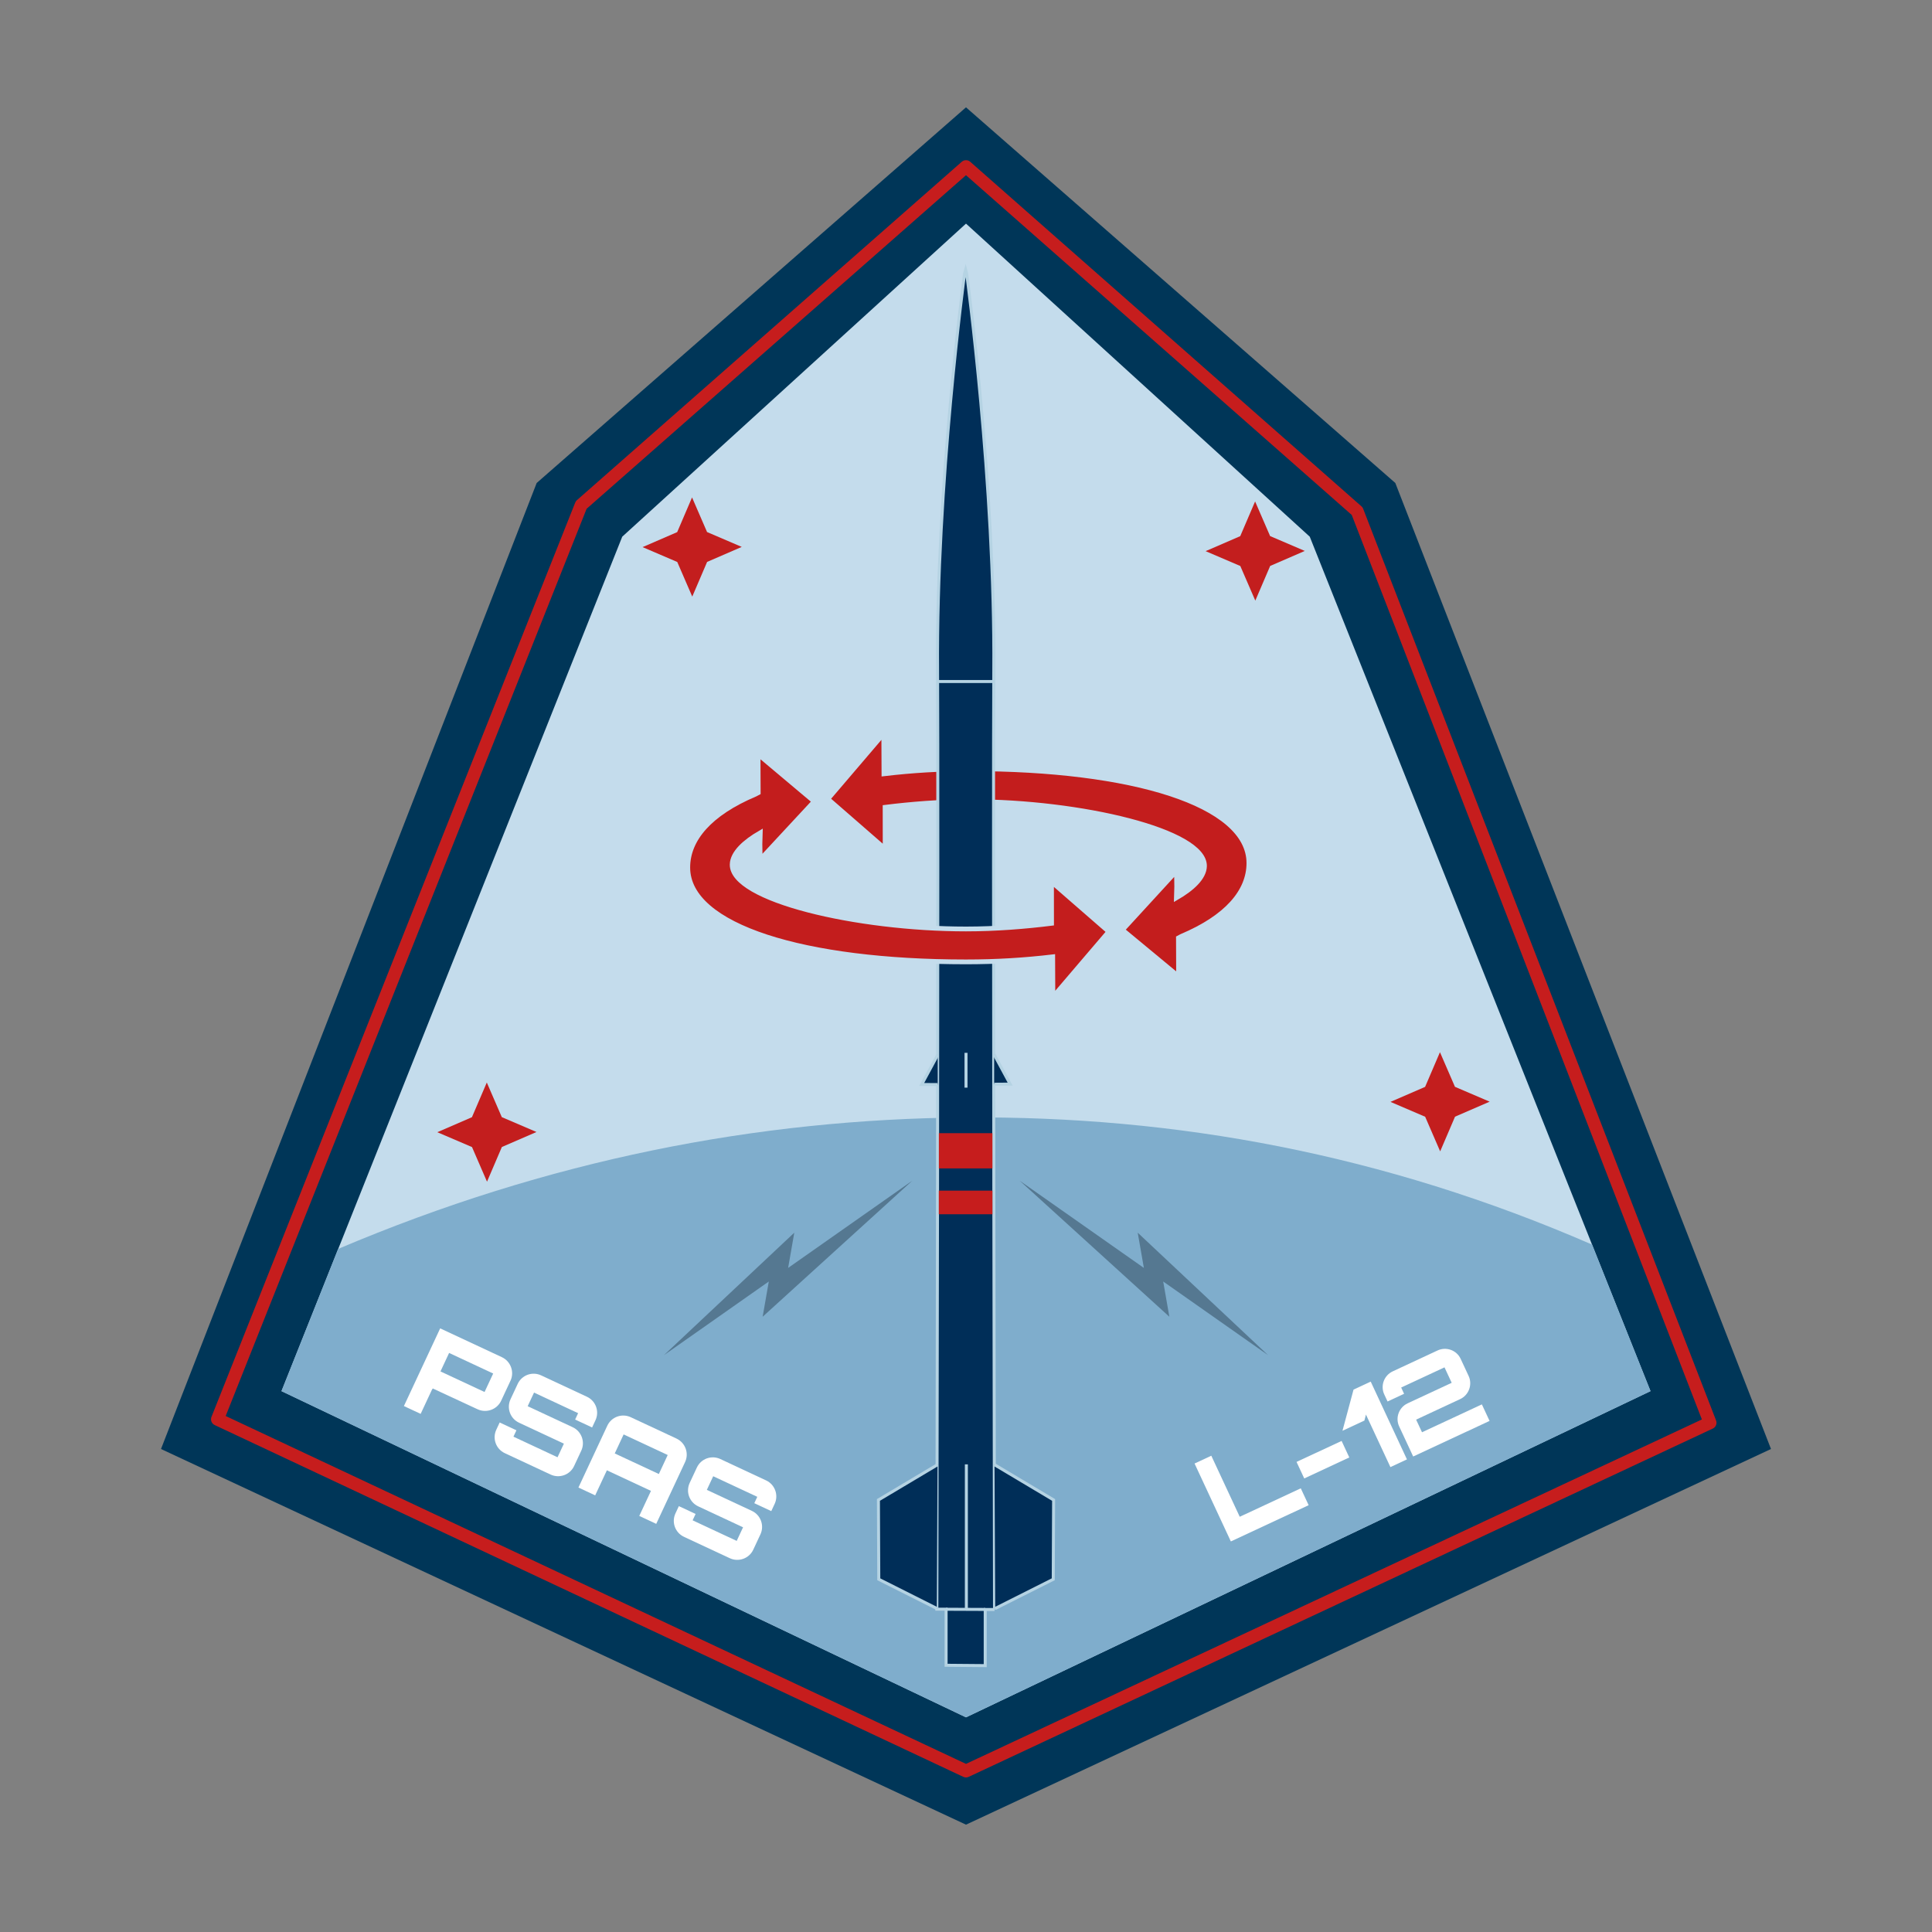 <?xml version="1.0" encoding="UTF-8" standalone="no"?>
<!-- Created with Inkscape (http://www.inkscape.org/) -->

<svg
   xmlns:dc="http://purl.org/dc/elements/1.1/"
   xmlns:cc="http://creativecommons.org/ns#"
   xmlns:rdf="http://www.w3.org/1999/02/22-rdf-syntax-ns#"
   xmlns:svg="http://www.w3.org/2000/svg"
   xmlns="http://www.w3.org/2000/svg"
   xmlns:sodipodi="http://sodipodi.sourceforge.net/DTD/sodipodi-0.dtd"
   xmlns:inkscape="http://www.inkscape.org/namespaces/inkscape"
   width="405"
   height="405"
   id="svg2"
   version="1.1"
   inkscape:version="0.48.3.1 r9886"
   sodipodi:docname="L12_patch.svg">
  <rect width="100%" height="100%" fill="#808080" stroke="none"/>
  <defs
     id="defs4" />
  <sodipodi:namedview
     id="base"
     pagecolor="#ffffff"
     bordercolor="#666666"
     borderopacity="1.0"
     inkscape:pageopacity="0.0"
     inkscape:pageshadow="2"
     inkscape:zoom="1.6726131"
     inkscape:cx="202.5"
     inkscape:cy="202.5"
     inkscape:document-units="in"
     inkscape:current-layer="layer1"
     showgrid="true"
     units="in"
     borderlayer="true"
     inkscape:showpageshadow="false"
     showguides="true"
     inkscape:guide-bbox="true"
     guidecolor="#ff00c6"
     guideopacity="0.157"
     inkscape:window-width="1920"
     inkscape:window-height="1176"
     inkscape:window-x="1280"
     inkscape:window-y="0"
     inkscape:window-maximized="1">
    <inkscape:grid
       type="xygrid"
       id="grid2989"
       empspacing="4"
       visible="true"
       enabled="true"
       snapvisiblegridlinesonly="true"
       units="in"
       spacingx="0.125in"
       spacingy="0.125in"
       color="#f000ff"
       opacity="0.039"
       empcolor="#f000ff"
       empopacity="0.086"
       originx="0.25in"
       originy="0.25in" />
    <inkscape:grid
       type="axonomgrid"
       id="grid2995"
       units="in"
       empspacing="4"
       visible="true"
       enabled="false"
       snapvisiblegridlinesonly="true"
       spacingy="0.289in" />
    <sodipodi:guide
       orientation="0,1"
       position="-45,202.5"
       id="guide2999" />
    <sodipodi:guide
       orientation="1,0"
       position="202.5,11.25"
       id="guide3001" />
    <sodipodi:guide
       position="22.5,382.5"
       orientation="360,0"
       id="guide4041" />
    <sodipodi:guide
       position="22.5,22.5"
       orientation="0,360"
       id="guide4043" />
    <sodipodi:guide
       position="382.5,22.5"
       orientation="-360,0"
       id="guide4045" />
    <sodipodi:guide
       position="382.5,382.5"
       orientation="0,-360"
       id="guide4047" />
  </sodipodi:namedview>
  <g
     inkscape:label="Layer 1"
     inkscape:groupmode="layer"
     id="layer1"
     transform="translate(0,-647.362)">
    <path
       style="fill:#003658;fill-opacity:1;stroke:none"
       d="m 202.5,1029.862 -168.75,-78.75 78.75,-202.5 90,-78.75 90,78.75 78.75,202.5 z"
       id="path3196"
       inkscape:connector-curvature="0"
       sodipodi:nodetypes="ccccccc" />
    <path
       style="fill:#c4dcec;fill-opacity:1;stroke:none"
       d="M 59.014,938.977 130.439,759.865 202.5,694.241 274.561,759.865 345.986,938.977 202.5,1007.362 z"
       id="path3196-4-0"
       inkscape:connector-curvature="0"
       sodipodi:nodetypes="ccccccc" />
    <path
       style="fill:#c31d1d;fill-opacity:1;stroke:#c4dcec;stroke-opacity:1"
       d="m 246.673,833.247 -0.049,-3.322 -11.347,12.369 11.785,9.758 -0.031,-8.068 0.621,-0.33 c 9.516,-4.015 14.151,-9.42 14.151,-15.368 0,-12.411 -24.602,-19.776 -58.326,-19.776 -6.473,0 -12.324,0.372 -18.178,1.06 l -0.037,-8.462 -11.734,13.744 12.023,10.47 -0.011,-8.728 c 5.366,-0.669 11.609,-1.185 17.937,-1.185 22.904,0 49.125,6.092 49.015,13.507 -0.037,2.465 -2.698,4.814 -5.887,6.652 z"
       id="path4433-5-2-9-5-2"
       inkscape:connector-curvature="0"
       sodipodi:nodetypes="ccccccsscccccsscc" />
    <path
       style="fill:#7fadcc;fill-opacity:1;stroke:none"
       d="M 202.5 234.25 C 158.728 234.577 114.855 243.15 70.875 261.812 L 59 291.625 L 202.5 360 L 346 291.625 L 333.75 260.906 C 290.061 241.892 246.328 233.922 202.5 234.25 z "
       transform="translate(0,647.362)"
       id="path3196-4-0-7" />
    <g
       transform="matrix(1.168,0,0,1.168,473.92,-19.524)"
       id="g4124-1"
       style="fill:#002e58;fill-opacity:1;stroke:#b5d3e3;stroke-opacity:1;stroke-width:0.54;stroke-miterlimit:4;stroke-dasharray:none">
      <path
         sodipodi:nodetypes="cscccscccccc"
         id="path2890-0"
         d="m -227.261,859.832 c 0,0 -0.289,-147.51 -0.13,-168.455 0.256,-33.589 -4.862,-71.261 -4.862,-71.261 l -0.19,-0.744 -0.19,0.684 c 0,0 -5.108,37.672 -4.852,71.261 0.159,20.944 -0.13,168.455 -0.13,168.455 l 1.661,0 0,10.069 7.023,0.06 0,-10.069 1.671,0 z"
         style="fill:#002e58;fill-opacity:1;stroke:#b5d3e3;stroke-width:0.54;stroke-linecap:butt;stroke-linejoin:miter;stroke-miterlimit:4;stroke-opacity:1;stroke-dasharray:none"
         inkscape:connector-curvature="0" />
      <path
         inkscape:connector-curvature="0"
         id="rect3731-9-7"
         d="m -237.264,788.893 9.629,0 0,-4.238 -9.629,0 z"
         style="fill:#c61d1d;fill-opacity:1;stroke:none"
         sodipodi:nodetypes="ccccc" />
      <path
         sodipodi:nodetypes="ccccc"
         inkscape:connector-curvature="0"
         id="rect3733-7-5"
         d="m -237.253,780.666 9.618,0 0,-6.324 -9.618,0 z"
         style="fill:#c61d1d;fill-opacity:1;stroke:none" />
      <path
         id="path2943-2-8"
         d="m -237.49,833.846 -10.608,6.322 0.064,14.24 10.416,5.236"
         style="fill:#002e58;fill-opacity:1;stroke:#b5d3e3;stroke-width:0.54;stroke-linecap:butt;stroke-linejoin:miter;stroke-miterlimit:4;stroke-opacity:1;stroke-dasharray:none;display:inline"
         inkscape:connector-curvature="0" />
      <path
         id="path2971-5"
         d="m -227.513,693.28 -9.85,0"
         style="fill:#002e58;stroke:#b5d3e3;stroke-width:0.54;stroke-linecap:butt;stroke-linejoin:miter;stroke-miterlimit:4;stroke-opacity:1;stroke-dasharray:none;fill-opacity:1"
         inkscape:connector-curvature="0" />
      <path
         id="path2917-9"
         d="m -227.329,760.219 2.874,5.318 -2.874,0.021"
         style="fill:#002e58;fill-opacity:1;stroke:#b5d3e3;stroke-width:0.54;stroke-linecap:butt;stroke-linejoin:miter;stroke-miterlimit:4;stroke-opacity:1;stroke-dasharray:none"
         inkscape:connector-curvature="0"
         sodipodi:nodetypes="ccc" />
      <path
         id="path2917-0-4"
         d="m -237.458,760.282 -2.874,5.318 2.874,0.021"
         style="fill:#002e58;fill-opacity:1;stroke:#b5d3e3;stroke-width:0.54;stroke-linecap:butt;stroke-linejoin:miter;stroke-miterlimit:4;stroke-opacity:1;stroke-dasharray:none;display:inline"
         inkscape:connector-curvature="0"
         sodipodi:nodetypes="ccc" />
      <path
         id="path2941-9"
         d="m -232.378,759.921 0,6.249"
         style="fill:#002e58;fill-opacity:1;stroke:#b5d3e3;stroke-width:0.54;stroke-linecap:butt;stroke-linejoin:miter;stroke-miterlimit:4;stroke-opacity:1;stroke-dasharray:none"
         inkscape:connector-curvature="0"
         sodipodi:nodetypes="cc" />
      <path
         id="path2943-5"
         d="m -227.265,833.846 10.608,6.322 -0.064,14.24 -10.416,5.236"
         style="fill:#002e58;fill-opacity:1;stroke:#b5d3e3;stroke-width:0.54;stroke-linecap:butt;stroke-linejoin:miter;stroke-miterlimit:4;stroke-opacity:1;stroke-dasharray:none"
         inkscape:connector-curvature="0" />
      <path
         id="path2967-0"
         d="m -232.314,833.782 0,25.926"
         style="fill:#002e58;fill-opacity:1;stroke:#b5d3e3;stroke-width:0.54;stroke-linecap:butt;stroke-linejoin:miter;stroke-miterlimit:4;stroke-opacity:1;stroke-dasharray:none"
         inkscape:connector-curvature="0" />
      <path
         sodipodi:nodetypes="cc"
         id="path2969-2"
         d="m -228.916,859.817 -7.036,-0.03"
         style="fill:#002e58;stroke:#b5d3e3;stroke-width:0.54;stroke-linecap:butt;stroke-linejoin:miter;stroke-miterlimit:4;stroke-opacity:1;stroke-dasharray:none;fill-opacity:1"
         inkscape:connector-curvature="0" />
    </g>
    <path
       style="fill:none;stroke:#c61d1d;stroke-width:2.7;stroke-opacity:1;stroke-miterlimit:4;stroke-dasharray:none;stroke-linejoin:round;stroke-linecap:round"
       d="M 202.5,1018.612 45.586,944.875 121.834,753.219 202.5,682.291 l 81.999,72.22 73.974,191.096 z"
       id="path3196-4-8"
       inkscape:connector-curvature="0"
       sodipodi:nodetypes="ccccccc" />
    <path
       style="opacity:0.99;fill:#c31d1d;fill-opacity:1;fill-rule:nonzero;stroke:none"
       d="m 273.52,762.853 -7.271,-3.115 -3.145,-7.258 -3.115,7.271 -7.258,3.145 7.271,3.115 3.145,7.258 3.115,-7.271 z"
       id="path4106-8-6"
       inkscape:connector-curvature="0" />
    <path
       style="opacity:0.99;fill:#c31d1d;fill-opacity:1;fill-rule:nonzero;stroke:none"
       d="m 155.489,762.008 -7.271,-3.115 -3.145,-7.258 -3.115,7.271 -7.258,3.145 7.271,3.115 3.145,7.258 3.115,-7.271 z"
       id="path4106-8-6-4"
       inkscape:connector-curvature="0" />
    <path
       style="opacity:0.99;fill:#c31d1d;fill-opacity:1;fill-rule:nonzero;stroke:none"
       d="m 112.463,884.66 -7.271,-3.115 -3.145,-7.258 -3.115,7.271 -7.258,3.145 7.271,3.115 3.145,7.258 3.115,-7.271 z"
       id="path4106-8-6-0"
       inkscape:connector-curvature="0" />
    <path
       style="opacity:0.99;fill:#c31d1d;fill-opacity:1;fill-rule:nonzero;stroke:none"
       d="M 312.271,878.304 305,875.189 l -3.145,-7.258 -3.115,7.271 -7.258,3.145 7.271,3.115 3.145,7.258 3.115,-7.271 z"
       id="path4106-8-6-3"
       inkscape:connector-curvature="0" />
    <rect
       style="fill:#003658;fill-opacity:1;stroke:none"
       id="rect4532"
       width="22.5"
       height="22.5"
       x="-67.5"
       y="22.5"
       transform="translate(0,647.362)" />
    <rect
       style="fill:#c4dcec;fill-opacity:1;stroke:none"
       id="rect4532-4"
       width="22.5"
       height="22.5"
       x="-67.5"
       y="703.612" />
    <rect
       style="fill:#7fadcc;fill-opacity:1;stroke:none"
       id="rect4532-0"
       width="22.5"
       height="22.5"
       x="-67.5"
       y="737.362" />
    <rect
       style="fill:#c31f1f;fill-opacity:1;stroke:none"
       id="rect4532-3"
       width="22.5"
       height="22.5"
       x="-67.5"
       y="804.862" />
    <rect
       style="fill:#ffffff;fill-opacity:1;stroke:#000000;stroke-width:0.9;stroke-miterlimit:4;stroke-opacity:1;stroke-dasharray:none"
       id="rect4532-7"
       width="22.5"
       height="22.5"
       x="-67.5"
       y="838.612" />
    <path
       style="fill:#557891;fill-opacity:1;stroke:none"
       d="m 139.175,931.444 27.329,-25.679 -1.291,7.388 26.037,-18.291 -31.379,28.524 1.291,-7.388 z"
       id="path4605"
       inkscape:connector-curvature="0"
       sodipodi:nodetypes="ccccccc" />
    <g
       transform="matrix(0.906,0.423,-0.423,0.906,0,0)"
       style="font-size:25px;font-style:normal;font-variant:normal;font-weight:900;font-stretch:normal;text-align:start;line-height:125%;letter-spacing:0px;word-spacing:0px;writing-mode:lr-tb;text-anchor:start;fill:#ffffff;fill-opacity:1;stroke:none;font-family:Orbitron;-inkscape-font-specification:Orbitron Heavy"
       id="text4240">
      <path
         d="m 475.335,799.953 0,17.975 3.875,0 0,-5.775 c 0.025,0.025 0.075,0.025 0.075,0.025 0,-0.1 -0.025,-0.15 -0.075,-0.15 l 10.4,-0.025 c 2.05,0 3.725,-1.675 3.725,-3.7 l 0,-4.65 c 0,-2.025 -1.675,-3.7 -3.725,-3.7 l -14.275,0 m 3.875,3.875 10.2,0 0,4.275 -10.2,0 0,-4.275"
         style=""
         id="path3034" />
      <path
         d="m 512.986,803.628 c 0,-2.05 -1.675,-3.7 -3.7,-3.7 l -10.6,0 c -2.05,0 -3.7,1.65 -3.7,3.7 l 0,3.55 c 0,2.05 1.65,3.7 3.7,3.7 l 10.375,0 0,3.15 -10.2,0 0,-1.475 -3.875,0 0,1.675 c 0,2.05 1.65,3.7 3.7,3.7 l 10.6,0 c 2.025,0 3.7,-1.65 3.7,-3.7 l 0,-3.55 c 0,-2.05 -1.675,-3.7 -3.7,-3.7 l -10.425,0 0,-3.15 10.2,0 0,1.475 3.925,0 0,-1.675"
         style=""
         id="path3036" />
      <path
         d="m 519.417,799.928 c -2.05,0 -3.7,1.65 -3.7,3.7 l 0,14.3 3.875,0 0,-5.8 10.2,0 0,5.8 3.925,0 0,-14.3 c 0,-2.05 -1.675,-3.7 -3.725,-3.7 l -10.575,0 m 0.175,8.3 0,-4.4 10.2,0 0,4.4 -10.2,0"
         style=""
         id="path3038" />
      <path
         d="m 554.441,803.628 c 0,-2.05 -1.675,-3.7 -3.7,-3.7 l -10.6,0 c -2.05,0 -3.7,1.65 -3.7,3.7 l 0,3.55 c 0,2.05 1.65,3.7 3.7,3.7 l 10.375,0 0,3.15 -10.2,0 0,-1.475 -3.875,0 0,1.675 c 0,2.05 1.65,3.7 3.7,3.7 l 10.6,0 c 2.025,0 3.7,-1.65 3.7,-3.7 l 0,-3.55 c 0,-2.05 -1.675,-3.7 -3.7,-3.7 l -10.425,0 0,-3.15 10.2,0 0,1.475 3.925,0 0,-1.675"
         style=""
         id="path3040" />
    </g>
    <path
       style="fill:#557891;fill-opacity:1;stroke:none"
       d="m 265.825,931.444 -27.329,-25.679 1.291,7.388 -26.037,-18.291 31.379,28.524 -1.291,-7.388 z"
       id="path4605-3"
       inkscape:connector-curvature="0"
       sodipodi:nodetypes="ccccccc" />
    <rect
       style="fill:#557891;fill-opacity:1;stroke:none"
       id="rect4532-0-0"
       width="22.5"
       height="22.5"
       x="-67.5"
       y="771.112" />
    <g
       transform="matrix(0.906,-0.422,0.422,0.906,0,0)"
       style="font-size:25px;font-style:normal;font-variant:normal;font-weight:900;font-stretch:normal;text-align:start;line-height:125%;letter-spacing:0px;word-spacing:0px;writing-mode:lr-tb;text-anchor:start;fill:#ffffff;fill-opacity:1;stroke:none;font-family:Orbitron;-inkscape-font-specification:Orbitron Heavy"
       id="text4240-1">
      <path
         d="m -175.971,989.214 18,0 0,-3.9 -14.125,0 0,-14.125 -3.875,0 0,18.025"
         style=""
         id="path3025" />
      <path
         d="m -146.013,979.914 -10.425,0 0,3.825 10.425,0 0,-3.825"
         style=""
         id="path3027" />
      <path
         d="m -144.949,978.064 5.075,0 0.8,-0.975 -0.025,0 0.05,-0.05 0,12.175 3.825,0 0,-18 -3.975,0 -5.75,6.85"
         style=""
         id="path3029" />
      <path
         d="m -130.133,971.214 c -2,0 -3.65,1.625 -3.65,3.625 l 0,1.65 3.825,0 0,-1.45 10.025,0 0,3.575 -10.2,0 c -2,0 -3.65,1.625 -3.65,3.625 l 0,6.975 17.675,0 0,-3.825 -13.85,0 0,-2.925 10.2,0 c 2,0 3.65,-1.65 3.65,-3.65 l 0,-3.975 c 0,-2 -1.65,-3.625 -3.65,-3.625 l -10.375,0"
         style=""
         id="path3031" />
    </g>
    <path
       style="fill:#c31d1d;fill-opacity:1;stroke:#c4dcec;stroke-opacity:1"
       d="m 159.304,824.263 0.049,3.322 11.347,-12.22 -11.785,-9.907 0.031,8.068 -0.621,0.33 c -9.516,4.015 -14.151,9.42 -14.151,15.368 0,12.411 24.602,19.776 58.326,19.776 6.473,0 12.324,-0.372 18.178,-1.06 l 0.037,8.462 11.734,-13.744 -12.023,-10.47 0.011,8.728 c -5.366,0.669 -11.609,1.185 -17.937,1.185 -22.904,0 -49.125,-6.092 -49.015,-13.507 0.037,-2.465 2.698,-4.814 5.887,-6.652 z"
       id="path4433-5-2-9-5"
       inkscape:connector-curvature="0"
       sodipodi:nodetypes="ccccccsscccccsscc" />
  </g>
</svg>
